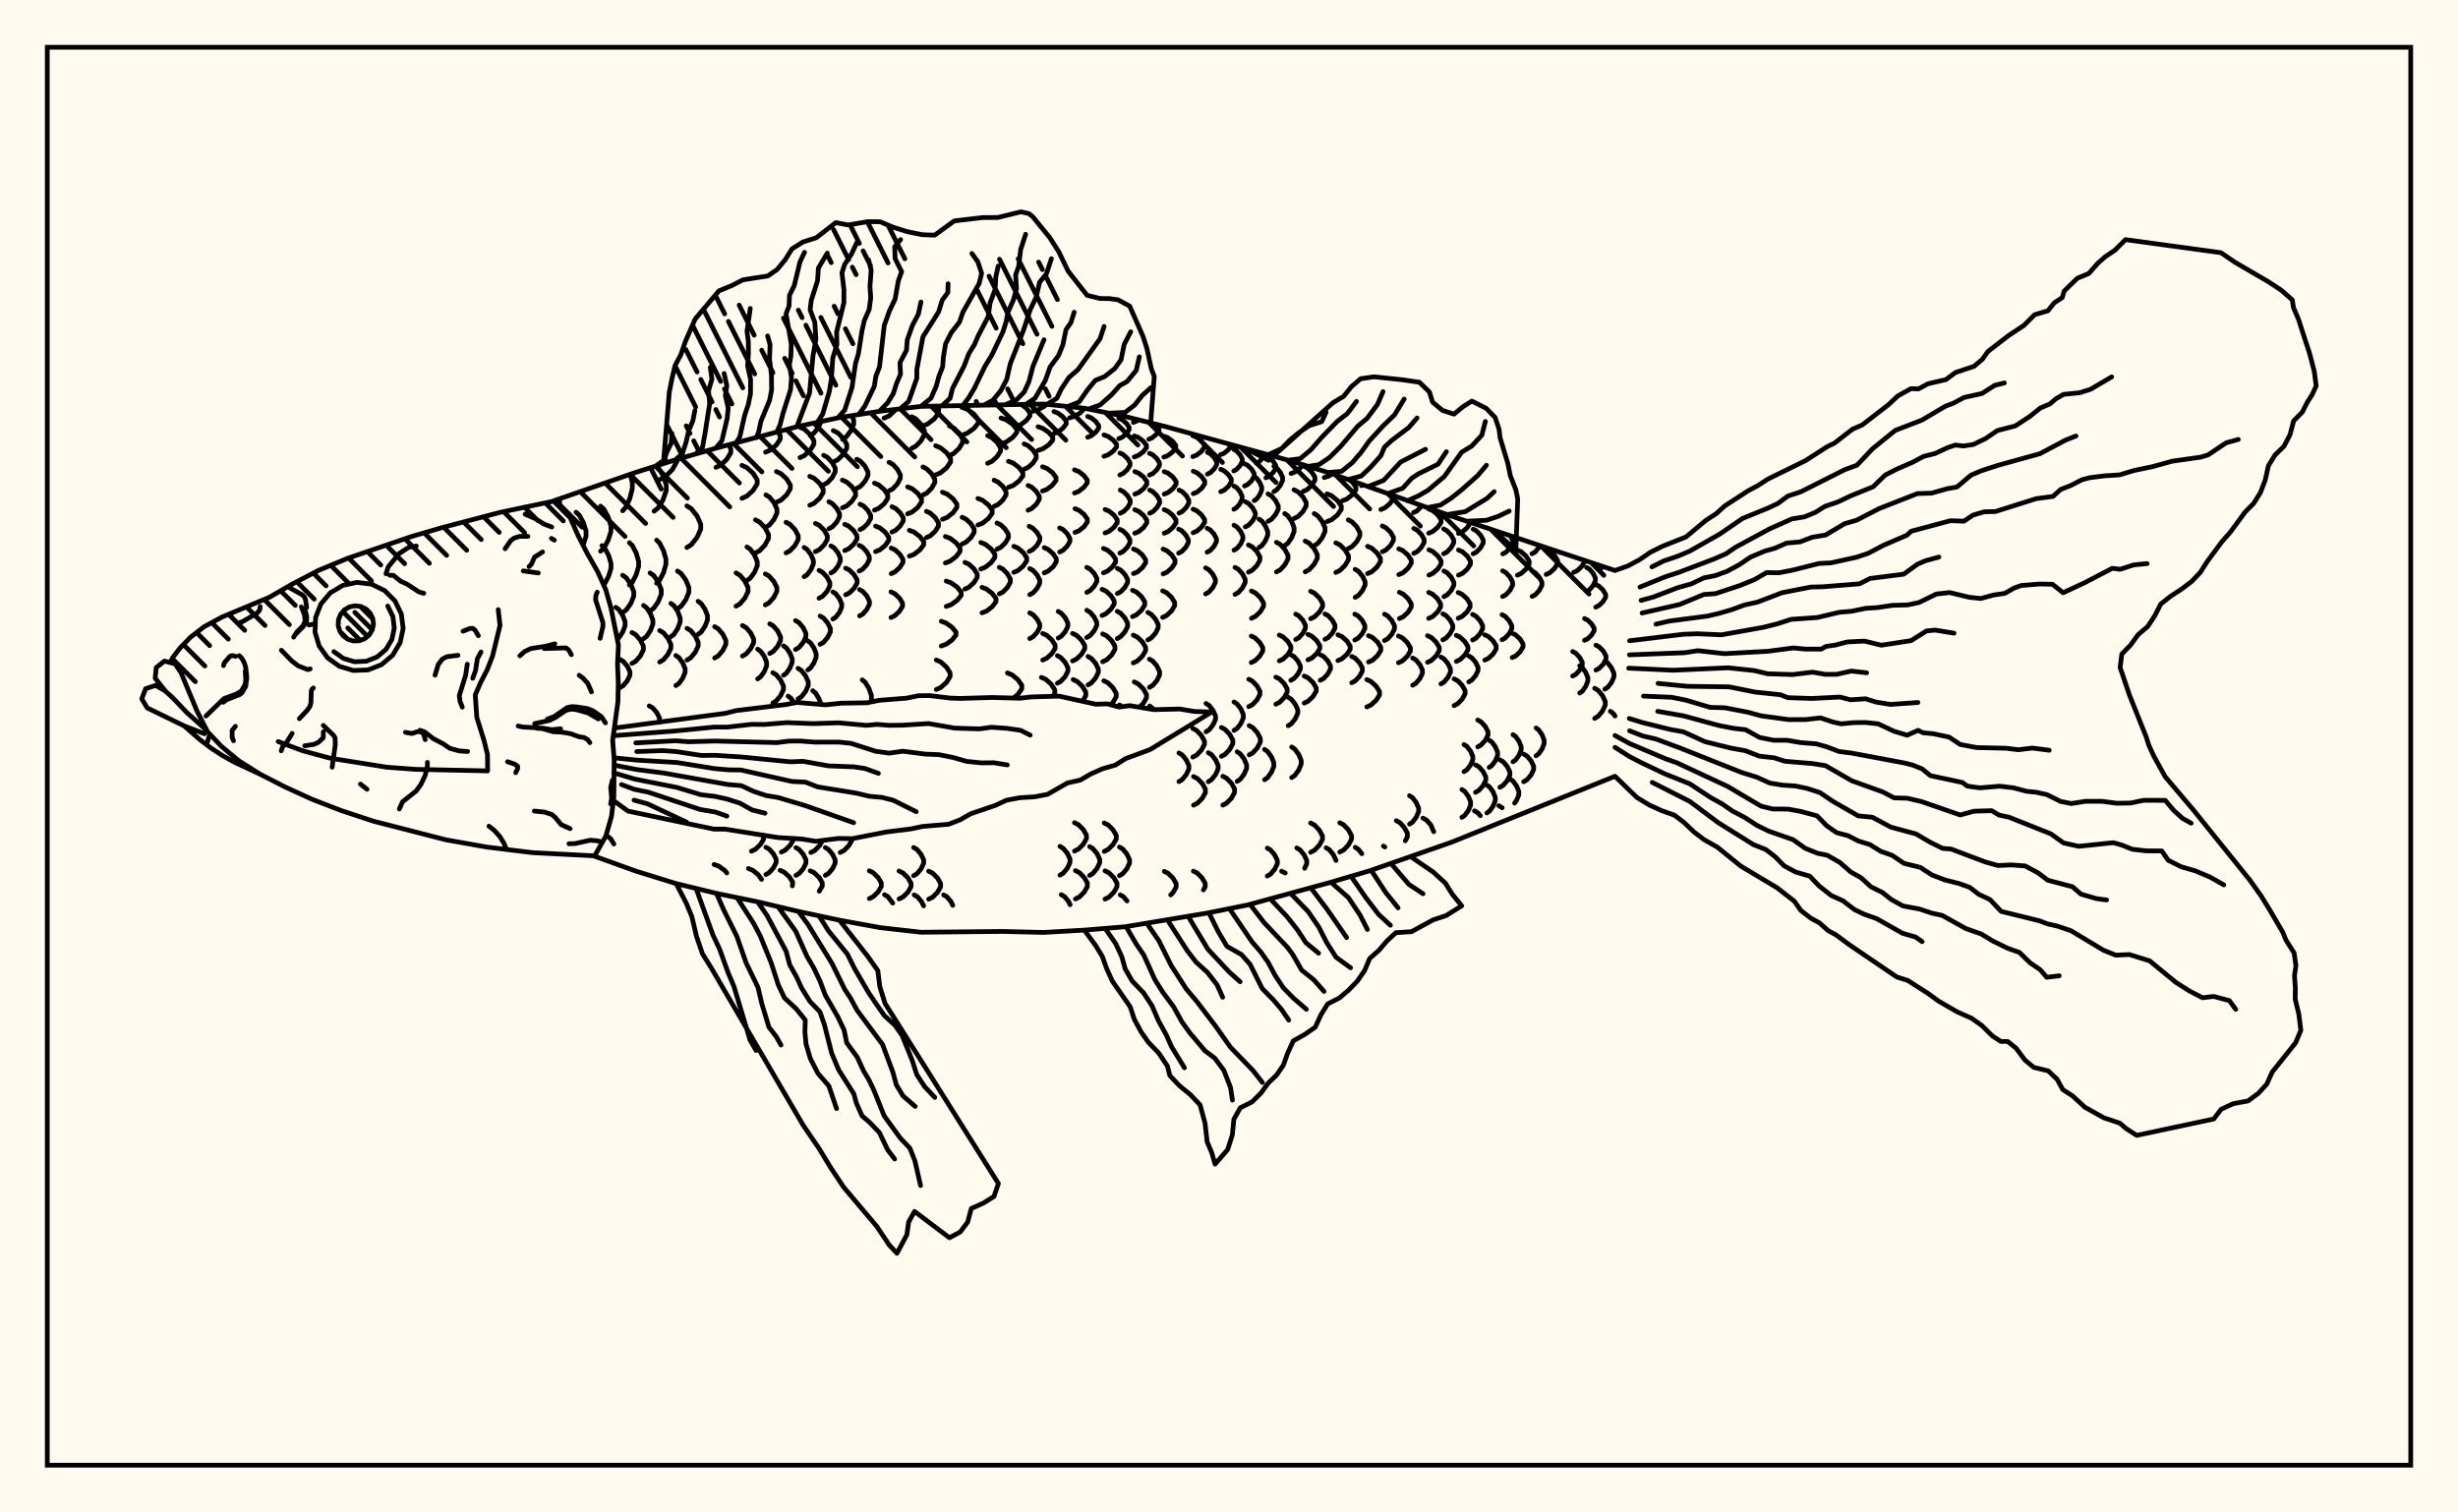 <svg xmlns="http://www.w3.org/2000/svg" width="520" height="320"><rect x="0" y="0" width="520" height="320" fill="floralwhite"/><rect x="10" y="10" width="500" height="300" stroke="black" stroke-width="1" fill="none"/><path stroke="black" stroke-width="1" fill="none" stroke-linecap="round" stroke-linejoin="round" d="
M 117.12 105.97 134.41 99.97 143.05 97.24 151.68 94.76 168.95 90.2 177.59 88.35 186.23 87 194.86 85.98 220.77 85.48 229.4 86.37 238.04 88.12 246.67 90.28 272.58 97.39 281.21 100.04 307.12 109.22 341.66 120.71 
M 341.66 164.24 307.12 178.18 289.85 184.21 281.21 186.76 263.94 191.47 255.31 193.2 238.04 196.08 229.4 196.79 220.77 197.28 212.13 197.07 194.86 197.24 186.23 196.27 177.59 194.69 168.95 192.85 160.32 190.81 151.68 189.04 143.05 186.95 134.41 184.27 125.8 181.16 
M 118.41 107.32 118.37 105.54 
M 123.35 115.36 123.98 113.45 123.98 112.35 123.42 110.57 122.55 109 121.87 108.38 
M 127.68 123.7 127.96 123.43 128.75 121.94 129.26 120.25 129.26 119.2 128.75 117.51 127.96 116.02 127.35 115.43 
M 130.59 135.2 130.91 134.97 131.72 133.76 132.24 132.39 132.24 131.54 131.72 130.17 130.91 128.96 130.27 128.49 
M 131.16 145.48 131.84 145.07 132.71 144.03 133.27 142.86 133.27 142.13 132.71 140.95 131.84 139.92 131.16 139.51 
M 129.87 178.58 129.24 177.52 128.24 176.68 
M 127.05 116.62 127.76 115.97 128.66 114.31 129.25 112.43 129.25 111.27 128.66 109.4 127.76 107.74 127.05 107.09 
M 131.73 129.59 132.48 129.05 133.45 127.68 134.07 126.13 134.07 125.17 133.45 123.62 132.48 122.25 131.73 121.71 
M 133.69 140.36 134.47 139.92 135.47 138.78 136.11 137.49 136.11 136.69 135.47 135.41 134.47 134.27 133.69 133.82 
M 133.15 123.77 133.78 123.17 134.58 121.61 135.1 119.84 135.1 118.75 134.58 116.98 133.78 115.43 133.15 114.82 
M 136.14 135.13 136.78 134.65 137.59 133.43 138.12 132.04 138.12 131.18 137.59 129.8 136.78 128.58 136.14 128.1 
M 139.46 152.84 139.54 151.96 138.96 150.79 138.06 149.75 137.35 149.35 
M 137.53 129.25 138.29 128.7 139.26 127.3 139.89 125.72 139.89 124.74 139.26 123.16 138.29 121.76 137.53 121.22 
M 139.56 140.07 140.33 139.62 141.3 138.46 141.93 137.15 141.93 136.34 141.3 135.02 140.33 133.86 139.56 133.41 
M 131.72 108.07 132.38 107.35 133.23 105.49 133.77 103.38 133.77 102.08 133.32 100.35 
M 138.91 123.39 139.54 122.77 140.36 121.18 140.88 119.39 140.88 118.28 140.36 116.49 139.54 114.9 138.91 114.28 
M 141.93 134.7 142.56 134.22 143.37 132.99 143.89 131.61 143.89 130.75 143.37 129.36 142.56 128.14 141.93 127.66 
M 142.98 145.05 143.62 144.62 144.42 143.51 144.94 142.26 144.94 141.48 144.42 140.23 143.62 139.12 142.98 138.69 
M 143.33 128.79 144.11 128.25 145.1 126.87 145.74 125.29 145.74 124.32 145.1 122.75 144.11 121.36 143.33 120.82 
M 145.34 139.65 146.1 139.19 147.07 138.02 147.7 136.7 147.7 135.89 147.07 134.56 146.1 133.4 145.34 132.94 
M 138.38 108.15 139.21 107.48 140.27 105.74 140.95 103.77 140.95 102.56 140.27 100.59 139.21 98.86 138.85 98.56 
M 147.69 134.21 148.33 133.73 149.15 132.51 149.68 131.14 149.68 130.28 149.15 128.91 148.33 127.69 147.69 127.22 
M 139.59 101.45 140.76 100.85 142.27 99.31 143.24 97.58 143.24 97.18 
M 145.31 115.84 146.25 115.24 147.46 113.71 148.24 111.97 148.24 110.9 147.46 109.16 146.25 107.63 145.31 107.03 
M 151.18 139.22 151.94 138.77 152.92 137.62 153.56 136.31 153.56 135.5 152.92 134.19 151.94 133.04 151.18 132.59 
M 153.76 184.7 153.31 184.15 152.05 183.25 151.07 182.9 
M 155.71 128.25 156.53 127.77 157.57 126.55 158.25 125.16 158.25 124.3 157.57 122.92 156.53 121.7 155.71 121.22 
M 157.07 138.81 157.84 138.37 158.81 137.24 159.44 135.97 159.44 135.18 158.81 133.91 157.84 132.79 157.07 132.35 
M 158.96 180.09 159.8 179.7 160.86 178.69 161.55 177.55 161.44 176.66 
M 161.11 186.06 160.43 185.09 159.25 184.13 158.33 183.76 
M 151.47 98.88 152.48 98.4 153.77 97.17 154.6 95.78 154.6 94.92 154.13 94.13 
M 158.02 122.81 158.72 122.32 159.62 121.09 160.2 119.7 160.2 118.83 159.62 117.44 158.72 116.2 158.02 115.72 
M 160.28 143.64 160.89 143.21 161.68 142.11 162.18 140.87 162.18 140.1 161.68 138.86 160.89 137.77 160.28 137.34 
M 162.02 185.03 162.72 184.63 163.62 183.63 164.2 182.5 164.2 181.79 163.62 180.66 162.72 179.65 162.02 179.26 
M 154.13 94.19 154.61 94 
M 156.96 105.43 158 104.96 159.33 103.75 160.19 102.37 160.19 101.52 159.33 100.14 158 98.93 156.96 98.46 
M 159.81 116.99 160.71 116.51 161.85 115.29 162.58 113.91 162.58 113.06 161.85 111.68 160.71 110.46 159.81 109.99 
M 161.91 127.99 162.69 127.54 163.7 126.4 164.35 125.11 164.35 124.3 163.7 123.01 162.69 121.87 161.91 121.42 
M 162.84 138.26 163.58 137.83 164.52 136.74 165.13 135.5 165.13 134.74 164.52 133.5 163.58 132.41 162.84 131.99 
M 163.5 148.73 164.22 148.29 165.14 147.18 165.74 145.92 165.74 145.14 165.14 143.88 164.22 142.76 163.5 142.33 
M 165.29 180.28 166.11 179.88 167.16 178.84 167.84 177.67 167.84 177.36 
M 167.63 187.43 167.7 186.64 166.99 185.52 165.9 184.53 165.04 184.14 
M 162.03 111.54 162.78 111.08 163.75 109.89 164.37 108.54 164.37 107.71 163.75 106.36 162.78 105.17 162.03 104.71 
M 165.77 142.86 166.35 142.44 167.1 141.36 167.59 140.13 167.59 139.38 167.1 138.15 166.35 137.07 165.77 136.65 
M 167.99 148.74 167.32 147.73 166.73 147.28 
M 168.38 185.21 169.06 184.81 169.94 183.79 170.5 182.64 170.5 181.92 169.94 180.76 169.06 179.74 168.38 179.35 
M 161.95 95.67 162.95 95.25 164.23 94.16 165.06 92.92 165.06 92.15 164.55 91.39 
M 164.26 106.27 165.21 105.83 166.42 104.7 167.2 103.42 167.2 102.62 166.42 101.34 165.21 100.21 164.26 99.77 
M 166.29 116.98 167.12 116.54 168.19 115.41 168.87 114.14 168.87 113.35 168.19 112.07 167.12 110.94 166.29 110.5 
M 168.3 137.42 169.01 137 169.91 135.94 170.49 134.73 170.49 133.99 169.91 132.78 169.01 131.72 168.3 131.3 
M 168.83 147.87 169.53 147.44 170.42 146.31 170.99 145.04 170.99 144.25 170.42 142.98 169.53 141.85 168.83 141.41 
M 171.54 180.36 172.36 179.95 173.4 178.89 173.98 177.87 
M 173.31 188.55 173.96 187.47 173.96 186.77 173.28 185.63 172.22 184.63 171.4 184.24 
M 170.12 122.02 170.75 121.6 171.56 120.52 172.07 119.3 172.07 118.55 171.56 117.33 170.75 116.25 170.12 115.83 
M 170.9 141.74 171.47 141.33 172.19 140.25 172.66 139.04 172.66 138.29 172.19 137.08 171.47 136.01 170.9 135.59 
M 173.68 149.05 173.24 147.79 172.51 146.6 171.94 146.13 
M 174.59 185.21 175.26 184.81 176.13 183.79 176.68 182.63 176.68 181.91 176.13 180.75 175.26 179.72 174.59 179.32 
M 169.24 96.82 170.19 96.38 171.4 95.26 172.18 94 172.18 93.21 171.4 91.95 170.19 90.83 169.24 90.39 
M 171.31 106.9 172.22 106.49 173.4 105.42 174.15 104.21 174.15 103.47 173.4 102.26 172.22 101.19 171.31 100.78 
M 172.5 116.71 173.32 116.31 174.36 115.27 175.03 114.09 175.03 113.36 174.36 112.18 173.32 111.15 172.5 110.74 
M 173.27 126.57 174.01 126.17 174.95 125.15 175.55 123.98 175.55 123.26 174.95 122.1 174.01 121.08 173.27 120.68 
M 173.5 136.32 174.2 135.92 175.09 134.87 175.67 133.7 175.67 132.97 175.09 131.79 174.2 130.75 173.5 130.34 
M 177.75 180.36 178.56 179.95 179.6 178.89 180.27 177.69 180.27 177.44 
M 171.39 92.15 172.15 91.68 173.11 90.48 173.7 89.18 
M 174.25 102.55 175.04 102.13 176.05 101.05 176.7 99.82 176.7 99.06 176.05 97.84 175.04 96.75 174.25 96.33 
M 175.36 111.86 176.08 111.47 177 110.48 177.6 109.36 177.6 108.66 177 107.54 176.08 106.55 175.36 106.16 
M 175.79 121.23 176.43 120.84 177.24 119.85 177.76 118.72 177.76 118.02 177.24 116.89 176.43 115.89 175.79 115.5 
M 176.21 130.97 176.81 130.58 177.57 129.59 178.06 128.46 178.06 127.76 177.57 126.63 176.81 125.63 176.21 125.24 
M 176.29 97.74 177.21 97.29 178.38 96.14 179.14 94.83 179.14 94.02 178.38 92.71 177.21 91.56 176.29 91.11 
M 178.21 107.44 179.11 107.05 180.25 106.03 181 104.87 181 104.16 180.25 103 179.11 101.98 178.21 101.58 
M 178.71 116.49 179.55 116.11 180.61 115.15 181.3 114.05 181.3 113.37 180.61 112.28 179.55 111.31 178.71 110.93 
M 178.9 125.84 179.68 125.46 180.68 124.48 181.32 123.37 181.32 122.68 180.68 121.58 179.68 120.6 178.9 120.22 
M 183.91 190.12 184.73 189.72 185.78 188.7 186.45 187.54 186.45 186.82 185.78 185.67 184.73 184.64 183.91 184.24 
M 178.24 92.95 179 92.46 179.97 91.19 180.6 89.76 180.6 88.87 180.2 87.95 
M 181.27 103.31 182.03 102.9 183 101.83 183.62 100.62 183.62 99.87 183 98.65 182.03 97.58 181.27 97.17 
M 181.94 112.05 182.67 111.68 183.6 110.75 184.2 109.69 184.2 109.04 183.6 107.98 182.67 107.04 181.94 106.68 
M 181.76 120.83 182.45 120.46 183.34 119.51 183.91 118.44 183.91 117.77 183.34 116.7 182.45 115.75 181.76 115.38 
M 181.85 130.31 182.52 129.93 183.38 128.96 183.93 127.87 183.93 127.19 183.38 126.09 182.52 125.12 181.85 124.74 
M 184.18 148.54 184.35 148.06 184.35 147.14 183.83 145.66 183.04 144.36 182.42 143.85 
M 188.86 191.07 187.81 189.69 187.12 189.29 
M 185 107.94 185.91 107.55 187.07 106.56 187.81 105.43 187.81 104.73 187.07 103.6 185.91 102.61 185 102.22 
M 185.23 116.7 186.13 116.34 187.28 115.4 188.02 114.33 188.02 113.68 187.28 112.61 186.13 111.67 185.23 111.31 
M 190.2 190.19 191.02 189.79 192.07 188.77 192.74 187.6 192.74 186.88 192.07 185.72 191.02 184.69 190.2 184.29 
M 188.09 103.85 188.86 103.44 189.84 102.39 190.47 101.2 190.47 100.46 189.84 99.27 188.86 98.22 188.09 97.81 
M 188.7 112.57 189.47 112.2 190.45 111.27 191.09 110.21 191.09 109.56 190.45 108.51 189.47 107.57 188.7 107.21 
M 188.54 121.37 189.34 121 190.36 120.06 191.03 118.99 191.03 118.33 190.36 117.26 189.34 116.32 188.54 115.95 
M 188.49 130.65 189.28 130.28 190.28 129.34 190.94 128.27 190.94 127.61 190.28 126.54 189.28 125.6 188.49 125.23 
M 193.29 185.27 193.98 184.87 194.85 183.83 195.41 182.66 195.41 181.93 194.85 180.76 193.98 179.72 193.29 179.31 
M 195.4 191.66 194.95 190.75 194.08 189.73 193.4 189.34 
M 187.03 88.47 188.07 88.02 189.57 86.61 
M 192.01 108.72 192.96 108.33 194.17 107.34 194.95 106.21 194.95 105.51 194.17 104.39 192.96 103.39 192.01 103.01 
M 192.38 117.66 193.36 117.29 194.61 116.34 195.42 115.26 195.42 114.59 194.61 113.52 193.36 112.57 192.38 112.2 
M 196.46 190.24 197.28 189.84 198.32 188.81 198.99 187.64 198.99 186.92 198.32 185.75 197.28 184.72 196.46 184.32 
M 192.89 94.85 193.75 94.4 194.86 93.24 195.57 91.92 195.57 91.1 194.86 89.79 193.75 88.62 192.89 88.17 
M 195.26 104.73 196.06 104.33 197.09 103.3 197.76 102.13 197.76 101.41 197.09 100.24 196.06 99.21 195.26 98.8 
M 196 113.73 196.82 113.36 197.86 112.39 198.54 111.3 198.54 110.63 197.86 109.53 196.82 108.57 196 108.19 
M 201.56 191.55 201.18 190.76 200.31 189.73 199.63 189.34 
M 195.13 90.14 196.23 89.72 197.65 88.62 198.56 87.38 198.56 86.61 198.03 85.9 
M 197.94 100.47 198.95 100.05 200.26 98.98 201.1 97.76 201.1 97.01 200.26 95.8 198.95 94.73 197.94 94.31 
M 199.38 109.87 200.36 109.48 201.62 108.48 202.43 107.35 202.43 106.66 201.62 105.53 200.36 104.53 199.38 104.14 
M 200 119.11 201 118.73 202.28 117.75 203.11 116.65 203.11 115.97 202.28 114.87 201 113.89 200 113.51 
M 200.18 128.3 201.2 127.94 202.5 127.01 203.35 125.95 203.35 125.29 202.5 124.23 201.2 123.3 200.18 122.94 
M 199.13 136.68 200.13 136.32 201.41 135.41 202.24 134.38 202.24 133.75 201.41 132.72 200.13 131.81 199.13 131.45 
M 198.08 145.88 199.02 145.46 200.23 144.37 201 143.14 201 142.38 200.23 141.15 199.02 140.06 198.08 139.64 
M 200.86 96.38 201.76 95.95 202.9 94.87 203.64 93.64 203.64 92.87 202.9 91.64 201.76 90.55 200.86 90.13 
M 203.54 115.1 204.36 114.71 205.41 113.73 206.09 112.62 206.09 111.93 205.41 110.81 204.36 109.83 203.54 109.44 
M 204.14 124.63 204.98 124.24 206.05 123.26 206.73 122.15 206.73 121.46 206.05 120.35 204.98 119.37 204.14 118.99 
M 203.48 92.07 204.6 91.67 206.04 90.65 206.96 89.49 206.96 88.77 206.04 87.61 204.6 86.58 203.48 86.18 
M 206.88 111.08 207.85 110.7 209.09 109.72 209.9 108.61 209.9 107.93 209.09 106.82 207.85 105.84 206.88 105.46 
M 207.5 120.39 208.45 120.01 209.68 119.04 210.47 117.93 210.47 117.24 209.68 116.14 208.45 115.16 207.5 114.78 
M 207.75 129.66 208.7 129.3 209.92 128.36 210.71 127.29 210.71 126.63 209.92 125.57 208.7 124.63 207.75 124.26 
M 208.94 98.02 209.82 97.62 210.94 96.61 211.67 95.46 211.67 94.74 210.94 93.59 209.82 92.58 208.94 92.18 
M 210.31 107.14 211.13 106.76 212.17 105.8 212.84 104.71 212.84 104.03 212.17 102.94 211.13 101.98 210.31 101.6 
M 210.91 116.2 211.69 115.82 212.69 114.85 213.33 113.76 213.33 113.08 212.69 111.99 211.69 111.02 210.91 110.65 
M 211.41 125.65 212.16 125.27 213.12 124.29 213.74 123.19 213.74 122.5 213.12 121.39 212.16 120.41 211.41 120.03 
M 211.76 93.9 212.84 93.53 214.22 92.58 215.11 91.5 215.11 90.84 214.22 89.76 212.84 88.81 211.76 88.44 
M 213.35 103.09 214.34 102.72 215.59 101.76 216.4 100.68 216.4 100.01 215.59 98.93 214.34 97.97 213.35 97.6 
M 214.48 121.09 215.35 120.71 216.48 119.75 217.2 118.67 217.2 118 216.48 116.91 215.35 115.96 214.48 115.58 
M 214.4 147.7 215.36 146.9 216.17 145.73 216.17 145 215.36 143.82 214.11 142.79 213.13 142.38 
M 215 90.21 215.93 89.86 217.11 88.98 217.88 87.98 217.88 87.36 217.11 86.35 216.1 85.59 
M 216.66 99.27 217.48 98.91 218.53 97.97 219.21 96.92 219.21 96.26 218.53 95.21 217.48 94.28 216.66 93.91 
M 217.5 107.95 218.26 107.59 219.24 106.68 219.87 105.65 219.87 105.01 219.24 103.98 218.26 103.07 217.5 102.71 
M 217.73 116.67 218.45 116.31 219.38 115.38 219.98 114.33 219.98 113.68 219.38 112.64 218.45 111.71 217.73 111.35 
M 217.85 125.82 218.53 125.45 219.4 124.49 219.96 123.4 219.96 122.73 219.4 121.64 218.53 120.68 217.85 120.31 
M 217.85 135.11 218.53 134.74 219.4 133.8 219.96 132.72 219.96 132.06 219.4 130.99 218.53 130.04 217.85 129.68 
M 218.51 87 219.6 86.7 221 85.92 221.38 85.55 
M 219.61 95.3 220.61 94.96 221.9 94.09 222.72 93.1 222.72 92.49 221.9 91.5 220.61 90.63 219.61 90.29 
M 220.56 103.89 221.47 103.54 222.65 102.65 223.41 101.64 223.41 101.01 222.65 100 221.47 99.1 220.56 98.75 
M 220.91 121.21 221.73 120.84 222.79 119.92 223.47 118.86 223.47 118.21 222.79 117.16 221.73 116.24 220.91 115.87 
M 220.59 139.65 221.44 139.26 222.52 138.29 223.22 137.18 223.22 136.5 222.52 135.39 221.44 134.41 220.59 134.03 
M 222.74 147.32 223.15 146.68 223.15 145.95 222.39 144.77 221.22 143.72 220.31 143.32 
M 222.97 91.72 223.8 91.41 224.87 90.6 225.56 89.68 225.56 89.12 224.87 88.2 223.8 87.39 222.97 87.08 
M 224.18 116.79 224.88 116.44 225.77 115.55 226.35 114.55 226.35 113.93 225.77 112.92 224.88 112.03 224.18 111.69 
M 223.87 135 224.52 134.62 225.36 133.64 225.91 132.53 225.91 131.84 225.36 130.73 224.52 129.75 223.87 129.36 
M 223.69 144.56 224.41 144.17 225.33 143.15 225.93 142 225.93 141.29 225.33 140.13 224.41 139.12 223.69 138.72 
M 224.24 185.16 224.93 184.75 225.8 183.69 226.36 182.49 226.36 181.74 225.8 180.54 224.93 179.49 224.24 179.07 
M 226.39 191.42 226.06 190.72 225.19 189.69 224.51 189.29 
M 226.26 88.41 227.24 88.12 228.49 87.39 229.29 86.55 229.29 86.36 
M 227.32 104.31 228.18 103.98 229.29 103.12 230.01 102.16 230.01 101.56 229.29 100.59 228.18 99.74 227.32 99.41 
M 227.42 112.64 228.26 112.3 229.34 111.43 230.03 110.44 230.03 109.83 229.34 108.84 228.26 107.97 227.42 107.63 
M 226.91 139.84 227.74 139.44 228.8 138.43 229.48 137.29 229.48 136.58 228.8 135.43 227.74 134.42 226.91 134.02 
M 229 148.36 229.71 147.18 229.71 146.44 229 145.24 227.9 144.19 227.03 143.78 
M 227.31 180.07 228.13 179.66 229.18 178.62 229.85 177.43 229.85 176.7 229.18 175.52 228.13 174.47 227.31 174.06 
M 227.51 190.2 228.32 189.79 229.37 188.75 230.04 187.57 230.04 186.83 229.37 185.65 228.32 184.61 227.51 184.2 
M 230.1 92.51 230.85 92.21 231.81 91.44 232.43 90.58 232.43 90.04 231.81 89.17 230.85 88.41 230.1 88.11 
M 229.92 125.33 230.6 124.97 231.48 124.05 232.04 123.01 232.04 122.36 231.48 121.32 230.6 120.4 229.92 120.04 
M 229.91 134.88 230.59 134.49 231.46 133.49 232.02 132.35 232.02 131.65 231.46 130.51 230.59 129.51 229.91 129.12 
M 230.18 144.91 230.88 144.5 231.78 143.45 232.36 142.27 232.36 141.54 231.78 140.35 230.88 139.31 230.18 138.9 
M 230.52 185.21 231.21 184.8 232.08 183.74 232.65 182.54 232.65 181.8 232.08 180.6 231.21 179.55 230.52 179.13 
M 233.55 96.54 234.41 96.24 235.51 95.45 236.22 94.56 236.22 94.01 235.51 93.12 234.41 92.33 233.55 92.02 
M 233.79 112.76 234.61 112.42 235.67 111.56 236.35 110.58 236.35 109.97 235.67 108.99 234.61 108.13 233.79 107.79 
M 233.44 121.2 234.27 120.85 235.33 119.96 236.01 118.94 236.01 118.31 235.33 117.29 234.27 116.39 233.44 116.04 
M 233.14 130.22 233.97 129.85 235.03 128.88 235.72 127.79 235.72 127.12 235.03 126.03 233.97 125.06 233.14 124.69 
M 233.27 140.01 234.11 139.61 235.18 138.58 235.87 137.42 235.87 136.71 235.18 135.55 234.11 134.52 233.27 134.12 
M 234.94 149.11 235.44 148.62 236.14 147.43 236.14 146.69 235.44 145.5 234.36 144.45 233.51 144.04 
M 233.6 180.14 234.42 179.73 235.48 178.68 236.16 177.5 236.16 176.76 235.48 175.58 234.42 174.53 233.6 174.12 
M 233.77 190.23 234.59 189.82 235.64 188.78 236.31 187.6 236.31 186.87 235.64 185.69 234.59 184.65 233.77 184.25 
M 236.68 92.81 237.39 92.52 238.29 91.77 238.87 90.92 238.87 90.4 238.29 89.55 237.39 88.8 236.68 88.51 
M 236.92 100.49 237.6 100.17 238.49 99.37 239.06 98.45 239.06 97.88 238.49 96.97 237.6 96.16 236.92 95.85 
M 236.99 108.59 237.67 108.25 238.54 107.4 239.1 106.43 239.1 105.84 238.54 104.87 237.67 104.02 236.99 103.68 
M 236.91 117.03 237.59 116.69 238.47 115.81 239.04 114.82 239.04 114.2 238.47 113.21 237.59 112.33 236.91 111.99 
M 236.38 125.57 237.08 125.21 237.97 124.29 238.55 123.24 238.55 122.59 237.97 121.54 237.08 120.62 236.38 120.26 
M 236.36 135.11 237.06 134.71 237.96 133.71 238.55 132.57 238.55 131.87 237.96 130.73 237.06 129.73 236.36 129.34 
M 237.42 149.51 236.82 149.16 
M 236.82 185.27 237.51 184.86 238.39 183.81 238.96 182.61 238.96 181.87 238.39 180.68 237.51 179.63 236.82 179.21 
M 238.43 190.62 237.67 189.73 236.99 189.33 
M 239.77 89.37 240.97 88.86 
M 239.96 96.68 240.78 96.38 241.84 95.61 242.53 94.73 242.53 94.19 241.84 93.31 240.78 92.54 239.96 92.24 
M 240.08 104.54 240.89 104.22 241.94 103.39 242.61 102.45 242.61 101.87 241.94 100.93 240.89 100.11 240.08 99.78 
M 240.07 112.82 240.88 112.48 241.93 111.62 242.6 110.64 242.6 110.03 241.93 109.05 240.88 108.18 240.07 107.84 
M 239.8 121.36 240.63 121.01 241.68 120.1 242.36 119.08 242.36 118.44 241.68 117.42 240.63 116.51 239.8 116.16 
M 239.59 130.46 240.42 130.08 241.49 129.11 242.18 128.01 242.18 127.33 241.49 126.23 240.42 125.26 239.59 124.89 
M 239.75 140.26 240.59 139.86 241.67 138.84 242.36 137.68 242.36 136.96 241.67 135.8 240.59 134.78 239.75 134.38 
M 241.04 149.63 241.86 148.83 242.54 147.65 242.54 146.92 241.86 145.73 240.79 144.69 239.96 144.28 
M 243.05 92.92 243.73 92.64 244.61 91.9 245.18 91.06 245.18 90.55 244.66 89.78 
M 243.18 100.51 243.86 100.2 244.73 99.4 245.29 98.49 245.29 97.93 244.73 97.02 243.86 96.22 243.18 95.91 
M 243.22 108.59 243.89 108.26 244.76 107.4 245.32 106.44 245.32 105.84 244.76 104.88 243.89 104.02 243.22 103.69 
M 242.84 135.39 243.54 134.99 244.44 133.98 245.02 132.83 245.02 132.13 244.44 130.98 243.54 129.97 242.84 129.57 
M 243.16 145.42 243.86 145.02 244.75 143.98 245.32 142.8 245.32 142.08 244.75 140.9 243.86 139.86 243.16 139.46 
M 244.19 150.14 243.22 149.37 
M 246.22 96.71 247.03 96.41 248.06 95.64 248.73 94.77 248.73 94.23 248.06 93.36 247.03 92.59 246.22 92.29 
M 246.3 104.54 247.11 104.21 248.14 103.39 248.81 102.45 248.81 101.87 248.14 100.94 247.11 100.11 246.3 99.79 
M 246.29 112.82 247.09 112.48 248.12 111.61 248.79 110.63 248.79 110.02 248.12 109.04 247.09 108.17 246.29 107.83 
M 246.06 121.42 246.87 121.06 247.91 120.15 248.58 119.12 248.58 118.47 247.91 117.44 246.87 116.53 246.06 116.17 
M 245.96 130.62 246.78 130.24 247.83 129.27 248.51 128.16 248.51 127.47 247.83 126.37 246.78 125.39 245.96 125.01 
M 247.66 189.34 248.16 188.85 248.83 187.68 248.83 186.96 248.16 185.8 247.12 184.77 246.31 184.37 
M 249.42 108.57 250.09 108.24 250.95 107.39 251.5 106.42 251.5 105.82 250.95 104.86 250.09 104.01 249.42 103.68 
M 249.34 117.04 250 116.69 250.85 115.81 251.4 114.8 251.4 114.18 250.85 113.18 250 112.29 249.34 111.95 
M 249.41 165.37 250.09 164.96 250.95 163.9 251.51 162.7 251.51 161.96 250.95 160.77 250.09 159.71 249.41 159.3 
M 252.34 96.61 253.13 96.31 254.13 95.54 254.77 94.67 254.77 94.13 254.13 93.26 253.13 92.49 252.34 92.19 
M 252.44 104.45 253.22 104.13 254.22 103.3 254.86 102.37 254.86 101.79 254.22 100.85 253.22 100.02 252.44 99.7 
M 252.41 112.72 253.19 112.38 254.19 111.51 254.84 110.53 254.84 109.92 254.19 108.94 253.19 108.07 252.41 107.73 
M 252.35 160.18 253.14 159.77 254.15 158.71 254.81 157.52 254.81 156.79 254.15 155.6 253.14 154.54 252.35 154.13 
M 252.5 170.36 253.31 169.95 254.35 168.89 255.01 167.7 255.01 166.96 254.35 165.77 253.31 164.72 252.5 164.3 
M 254.59 188.29 254.97 187.62 254.97 186.9 254.3 185.74 253.27 184.71 252.47 184.31 
M 255.43 100.32 256.07 100 256.88 99.2 257.4 98.29 257.4 97.73 256.88 96.82 256.07 96.01 255.43 95.7 
M 255.37 116.83 256.01 116.49 256.82 115.61 257.35 114.6 257.35 113.99 256.82 112.98 256.01 112.1 255.37 111.76 
M 255.05 125.66 255.71 125.29 256.57 124.33 257.12 123.24 257.12 122.57 256.57 121.48 255.71 120.52 255.05 120.15 
M 255.14 154.83 255.79 154.43 256.61 153.38 257.15 152.2 257.15 151.47 256.61 150.29 255.79 149.25 255.14 148.84 
M 255.62 165.39 256.29 164.97 257.15 163.9 257.7 162.69 257.7 161.94 257.15 160.73 256.29 159.66 255.62 159.25 
M 258.19 96.21 258.93 95.91 259.87 95.15 260.48 94.15 
M 258.25 104.03 258.97 103.71 259.89 102.89 260.49 101.95 260.49 101.37 259.89 100.44 258.97 99.61 258.25 99.29 
M 258.39 160.02 259.17 159.61 260.16 158.54 260.81 157.34 260.81 156.6 260.16 155.39 259.17 154.33 258.39 153.92 
M 258.69 170.35 259.49 169.93 260.52 168.87 261.18 167.67 261.18 166.92 260.52 165.72 259.49 164.66 258.69 164.24 
M 261.01 99.64 261.58 99.33 262.32 98.54 262.8 97.64 262.8 97.08 262.32 96.18 261.58 95.39 261.01 95.08 
M 261.04 107.75 261.6 107.41 262.31 106.56 262.77 105.59 262.77 104.99 262.31 104.02 261.6 103.16 261.04 102.83 
M 261.06 116.4 261.66 116.05 262.44 115.13 262.93 114.08 262.93 113.44 262.44 112.4 261.66 111.48 261.06 111.12 
M 261.27 125.76 261.96 125.37 262.85 124.38 263.42 123.25 263.42 122.55 262.85 121.43 261.96 120.43 261.27 120.05 
M 261.06 154.54 261.7 154.13 262.51 153.09 263.03 151.9 263.03 151.17 262.51 149.98 261.7 148.93 261.06 148.52 
M 261.72 165.32 262.37 164.89 263.2 163.8 263.73 162.57 263.73 161.81 263.2 160.57 262.37 159.48 261.72 159.06 
M 263.58 95.29 264 95.11 
M 263.29 102.83 263.95 102.51 264.79 101.7 265.33 100.77 265.33 100.2 264.79 99.27 263.95 98.45 263.29 98.13 
M 263.45 111.48 264.13 111.12 265 110.19 265.56 109.14 265.56 108.49 265 107.44 264.13 106.52 263.45 106.15 
M 264.12 121.06 264.9 120.66 265.9 119.66 266.54 118.53 266.54 117.83 265.9 116.69 264.9 115.69 264.12 115.3 
M 264.75 130.82 265.57 130.42 266.63 129.42 267.31 128.28 267.31 127.58 266.63 126.44 265.57 125.44 264.75 125.04 
M 264.71 140.18 265.49 139.8 266.5 138.82 267.15 137.72 267.15 137.03 266.5 135.93 265.49 134.95 264.71 134.57 
M 264.18 149.5 264.94 149.1 265.91 148.1 266.54 146.96 266.54 146.25 265.91 145.11 264.94 144.1 264.18 143.71 
M 264.27 159.71 265.03 159.29 266 158.22 266.63 157 266.63 156.24 266 155.03 265.03 153.95 264.27 153.53 
M 265.78 98.02 266.33 97.74 267.02 97 267.47 96.03 
M 265.34 105.92 265.85 105.58 266.5 104.69 266.92 103.68 266.92 103.06 266.5 102.06 265.85 101.17 265.34 100.82 
M 266.36 115.84 266.96 115.43 267.71 114.39 268.2 113.21 268.2 112.48 267.71 111.3 266.96 110.25 266.36 109.85 
M 267.52 164.97 268.15 164.54 268.96 163.42 269.48 162.16 269.48 161.37 268.96 160.11 268.15 158.99 267.52 158.56 
M 268.1 185.35 268.79 184.95 269.66 183.92 270.23 182.76 270.23 182.04 269.66 180.87 268.79 179.84 268.1 179.44 
M 267.8 101.09 268.48 100.77 269.34 99.97 269.9 99.05 269.9 98.49 269.34 97.58 268.48 96.77 267.8 96.46 
M 268.25 110.3 268.95 109.9 269.84 108.89 270.42 107.75 270.42 107.04 269.84 105.89 268.95 104.88 268.25 104.49 
M 270.04 121 270.83 120.58 271.83 119.49 272.48 118.25 272.48 117.49 271.83 116.26 270.83 115.17 270.04 114.74 
M 270.65 139.82 271.44 139.45 272.44 138.5 273.09 137.43 273.09 136.76 272.44 135.69 271.44 134.74 270.65 134.37 
M 269.92 148.99 270.69 148.6 271.67 147.6 272.31 146.47 272.31 145.77 271.67 144.64 270.69 143.65 269.92 143.26 
M 271.9 184.7 271.13 184.33 
M 269.51 104 270.1 103.63 270.85 102.7 271.34 101.64 271.34 100.99 270.85 99.93 270.1 99 269.51 98.63 
M 271.79 115.43 272.42 114.97 273.24 113.79 273.77 112.46 273.77 111.63 273.24 110.29 272.42 109.12 271.79 108.66 
M 274.11 135.3 274.77 134.94 275.62 134 276.17 132.94 276.17 132.29 275.62 131.23 274.77 130.3 274.11 129.93 
M 273.08 143.94 273.74 143.57 274.57 142.63 275.11 141.57 275.11 140.91 274.57 139.84 273.74 138.9 273.08 138.54 
M 272.52 153.55 273.17 153.14 274.01 152.09 274.55 150.91 274.55 150.17 274.01 148.99 273.17 147.94 272.52 147.53 
M 273.26 164.52 273.9 164.08 274.74 162.95 275.27 161.67 275.27 160.88 274.74 159.6 273.9 158.48 273.26 158.04 
M 276 183.7 276.44 182.77 276.44 182.04 275.88 180.85 275.01 179.81 274.34 179.4 
M 273.13 100.18 273.95 99.87 275.01 99.06 275.57 98.31 
M 273.75 109.71 274.58 109.3 275.64 108.24 276.33 107.04 276.33 106.3 275.64 105.1 274.58 104.05 273.75 103.63 
M 276.12 120.99 276.95 120.54 278 119.41 278.68 118.13 278.68 117.33 278 116.05 276.95 114.92 276.12 114.47 
M 277.27 130.91 278.08 130.51 279.13 129.5 279.8 128.36 279.8 127.65 279.13 126.51 278.08 125.5 277.27 125.1 
M 276.7 139.61 277.51 139.24 278.54 138.3 279.21 137.24 279.21 136.59 278.54 135.52 277.51 134.59 276.7 134.22 
M 275.92 148.75 276.73 148.36 277.78 147.37 278.45 146.24 278.45 145.54 277.78 144.42 276.73 143.42 275.92 143.03 
M 277.27 180.32 278.08 179.9 279.11 178.83 279.77 177.61 279.77 176.85 279.11 175.63 278.08 174.55 277.27 174.13 
M 275.69 103.97 276.5 103.61 277.52 102.67 278.18 101.61 278.18 100.95 277.52 99.89 276.5 98.95 275.69 98.58 
M 278.03 115.46 278.76 114.99 279.7 113.81 280.31 112.47 280.31 111.64 279.7 110.31 278.76 109.12 278.03 108.66 
M 280.3 135.26 280.98 134.9 281.85 133.96 282.41 132.91 282.41 132.25 281.85 131.2 280.98 130.26 280.3 129.9 
M 279.3 143.93 280 143.57 280.9 142.62 281.47 141.55 281.47 140.89 280.9 139.83 280 138.88 279.3 138.52 
M 282.64 182.05 282.08 180.83 281.22 179.78 280.55 179.37 
M 280.15 101.03 281.14 100.71 281.83 100.26 
M 280.73 110.36 281.71 109.97 282.95 108.94 283.76 107.78 283.76 107.07 282.95 105.91 281.71 104.89 280.73 104.49 
M 282.6 121.11 283.47 120.69 284.57 119.6 285.29 118.36 285.29 117.6 284.57 116.37 283.47 115.28 282.6 114.85 
M 283.04 139.76 283.88 139.39 284.95 138.44 285.64 137.37 285.64 136.7 284.95 135.63 283.88 134.68 283.04 134.31 
M 283.44 180.27 284.24 179.85 285.27 178.77 285.93 177.55 285.93 176.8 285.27 175.58 284.24 174.5 283.44 174.08 
M 283.98 105.96 284.9 105.6 286.08 104.69 286.84 103.66 286.84 103.02 286.08 101.99 285.57 101.59 
M 285.23 116.07 286.02 115.66 287.03 114.6 287.68 113.4 287.68 112.66 287.03 111.46 286.02 110.41 285.23 109.99 
M 286.69 126.38 287.37 125.98 288.23 124.95 288.79 123.78 288.79 123.06 288.23 121.89 287.37 120.86 286.69 120.46 
M 286.61 135.41 287.3 135.04 288.17 134.08 288.74 133 288.74 132.33 288.17 131.25 287.3 130.3 286.61 129.93 
M 285.96 144.45 286.69 144.07 287.61 143.1 288.21 142 288.21 141.32 287.61 140.23 286.69 139.26 285.96 138.88 
M 288.1 180.62 287.36 179.69 286.71 179.27 
M 288.02 102.75 288.45 102.62 
M 289.32 121.36 290.2 120.97 291.31 119.97 292.03 118.83 292.03 118.12 291.31 116.99 290.2 115.98 289.32 115.59 
M 289.51 140.07 290.35 139.7 291.42 138.72 292.11 137.62 292.11 136.94 291.42 135.84 290.35 134.87 289.51 134.49 
M 289.16 149.57 290.02 149.17 291.13 148.17 291.85 147.03 291.85 146.33 291.13 145.19 290.02 144.18 289.16 143.79 
M 292.13 107.8 292.96 107.46 294.03 106.57 294.71 105.56 294.65 104.84 
M 292.44 116.74 293.19 116.37 294.17 115.42 294.79 114.34 294.79 113.68 294.17 112.6 293.19 111.65 292.44 111.28 
M 292.9 135.53 293.58 135.15 294.45 134.17 295.01 133.07 295.01 132.39 294.45 131.29 293.58 130.32 292.9 129.94 
M 292.97 179.21 292.67 179.01 
M 295.92 121.58 296.77 121.21 297.86 120.26 298.56 119.18 298.56 118.52 297.86 117.44 296.77 116.49 295.92 116.12 
M 296.04 130.87 296.85 130.5 297.89 129.53 298.56 128.43 298.56 127.75 297.89 126.66 296.85 125.69 296.04 125.31 
M 295.85 140.22 296.67 139.84 297.71 138.85 298.38 137.74 298.38 137.05 297.71 135.93 296.67 134.95 295.85 134.56 
M 297.3 177.89 297.74 177.05 297.74 176.3 297.11 175.11 296.15 174.05 295.4 173.64 
M 299.04 108.45 299.76 108.1 300.81 107.03 
M 299.09 117.07 299.8 116.72 300.7 115.8 301.28 114.76 301.28 114.12 300.7 113.08 299.8 112.16 299.09 111.8 
M 298.85 144.98 299.52 144.59 300.37 143.59 300.92 142.45 300.92 141.75 300.37 140.61 299.52 139.61 298.85 139.22 
M 298.19 174.36 298.81 173.95 299.61 172.9 300.12 171.72 300.12 170.99 299.61 169.8 298.81 168.76 298.19 168.35 
M 302.24 112.81 303.08 112.46 304.15 111.57 304.85 110.56 304.85 109.93 304.15 108.92 303.08 108.03 302.24 107.69 
M 302.3 121.68 303.12 121.31 304.18 120.38 304.86 119.33 304.86 118.67 304.18 117.62 303.12 116.69 302.3 116.32 
M 302.25 130.83 303.06 130.46 304.1 129.5 304.77 128.42 304.77 127.75 304.1 126.66 303.06 125.71 302.25 125.33 
M 302 140.13 302.8 139.75 303.82 138.77 304.48 137.66 304.48 136.97 303.82 135.86 302.8 134.88 302 134.5 
M 303.31 175.97 302.7 174.54 301.77 173.5 301.03 173.09 
M 305.42 117.16 306.1 116.8 306.97 115.89 307.54 114.86 307.54 114.22 306.97 113.19 306.1 112.28 305.42 111.92 
M 305.47 126.23 306.14 125.87 307.01 124.92 307.57 123.85 307.57 123.19 307.01 122.12 306.14 121.18 305.47 120.81 
M 305.24 135.37 305.92 135 306.78 134.04 307.34 132.96 307.34 132.28 306.78 131.2 305.92 130.24 305.24 129.87 
M 304.84 144.7 305.48 144.32 306.31 143.33 306.85 142.21 306.85 141.51 306.31 140.39 305.48 139.4 304.84 139.02 
M 308.54 112.86 309.36 112.52 310.41 111.63 311.09 110.53 
M 308.55 121.69 309.37 121.33 310.41 120.41 311.09 119.36 311.09 118.71 310.41 117.66 309.37 116.73 308.55 116.37 
M 308.48 130.81 309.29 130.44 310.34 129.49 311.01 128.42 311.01 127.75 310.34 126.68 309.29 125.73 308.48 125.36 
M 308.09 139.94 308.88 139.56 309.89 138.6 310.55 137.51 310.55 136.84 309.89 135.75 308.88 134.79 308.09 134.42 
M 307.62 149.29 308.37 148.9 309.33 147.92 309.95 146.81 309.95 146.12 309.33 145.01 308.37 144.02 307.62 143.64 
M 311.66 117.17 312.34 116.81 313.22 115.91 313.78 114.88 313.78 114.24 313.22 113.22 312.34 112.31 311.66 111.96 
M 311.54 135.41 312.22 135.04 313.1 134.1 313.66 133.03 313.66 132.37 313.1 131.3 312.22 130.36 311.54 129.99 
M 310.73 144.27 311.36 143.9 312.17 142.94 312.69 141.87 312.69 141.2 312.17 140.12 311.36 139.17 310.73 138.79 
M 309.72 163.26 310.32 162.87 311.09 161.87 311.58 160.74 311.58 160.04 311.09 158.91 310.32 157.92 309.72 157.53 
M 309.27 172.93 309.86 172.53 310.62 171.51 311.11 170.35 311.11 169.63 310.62 168.47 309.86 167.44 309.27 167.04 
M 314.12 139.66 314.89 139.29 315.88 138.36 316.52 137.31 316.52 136.66 315.88 135.6 314.89 134.67 314.12 134.31 
M 312.62 158.02 313.32 157.63 314.22 156.64 314.8 155.52 314.8 154.83 314.22 153.71 313.32 152.73 312.62 152.34 
M 312.15 167.64 312.85 167.24 313.75 166.23 314.33 165.08 314.33 164.38 313.75 163.23 312.85 162.22 312.15 161.82 
M 313.17 172.58 312.63 171.96 311.93 171.55 
M 317.92 117.19 318.59 116.84 319.46 115.93 320.02 114.91 320.02 114.27 319.52 113.36 
M 317.89 126.21 318.57 125.84 319.44 124.9 320 123.83 320 123.16 319.44 122.09 318.57 121.15 317.89 120.78 
M 317.77 135.35 318.43 134.99 319.28 134.07 319.83 133.03 319.83 132.38 319.28 131.34 318.43 130.42 317.77 130.06 
M 315.04 162.36 315.61 161.97 316.35 160.97 316.82 159.84 316.82 159.13 316.35 158 315.61 157 315.04 156.61 
M 314.56 172 315.13 171.6 315.86 170.58 316.33 169.41 316.33 168.7 315.86 167.53 315.13 166.51 314.56 166.11 
M 321.01 121.69 321.81 121.33 322.84 120.4 323.5 119.36 323.5 118.71 322.84 117.66 321.81 116.74 321.01 116.38 
M 319.91 139.12 320.65 138.78 321.6 137.88 322.21 136.87 322.21 136.24 321.6 135.23 320.65 134.33 319.91 133.98 
M 317.31 166.57 317.99 166.17 318.86 165.16 319.42 164.02 319.42 163.31 318.86 162.17 317.99 161.16 317.31 160.76 
M 317.79 170.9 317.07 170.46 
M 324.09 117.16 324.75 116.81 325.82 115.48 
M 324.13 126.19 324.8 125.83 325.65 124.9 326.2 123.84 326.2 123.18 325.65 122.13 324.8 121.19 324.13 120.83 
M 320.08 161.17 320.64 160.78 321.35 159.78 321.81 158.65 321.81 157.96 321.35 156.83 320.64 155.83 320.08 155.44 
M 320.42 169.92 320.84 169.33 321.31 168.18 321.31 167.46 320.84 166.3 320.11 165.28 319.54 164.89 
M 327.1 121.54 327.88 121.18 328.88 120.26 329.52 119.22 329.52 118.58 328.88 117.54 327.88 116.62 327.1 116.26 
M 322.33 165.4 323.01 165 323.89 163.98 324.45 162.83 324.45 162.11 323.89 160.96 323.01 159.94 322.33 159.54 
M 330.08 116.92 330.12 116.9 
M 324.96 159.9 325.51 159.5 326.22 158.48 326.67 157.32 326.67 156.6 326.22 155.44 325.51 154.42 324.96 154.02 
M 332.93 121.09 333.67 120.74 334.63 119.84 335.24 118.82 335.24 118.59 
M 335.66 125.12 336.26 124.78 337.02 123.9 337.51 122.9 337.51 122.29 337.02 121.29 336.26 120.41 335.66 120.07 
M 338.45 120.32 339.23 119.91 
M 337.58 128.45 338.26 128.12 339.12 127.29 339.69 126.35 339.69 125.77 339.12 124.83 338.26 124 337.58 123.67 
M 335.2 135.48 335.86 135.17 336.7 134.37 337.25 133.46 337.25 132.9 336.7 131.99 335.86 131.19 335.2 130.87 
M 332.71 143.03 333.36 142.68 334.19 141.78 334.73 140.76 334.73 140.12 334.19 139.1 333.36 138.2 332.71 137.85 
M 334.19 146.63 334.75 146.24 335.46 145.23 335.92 144.09 335.92 143.39 335.46 142.25 334.75 141.25 334.19 140.85 
M 337.63 141.77 338.31 141.41 339.2 140.5 339.76 139.46 339.76 138.81 339.2 137.77 338.31 136.86 337.63 136.5 
M 337.36 151.99 338.08 151.55 339.01 150.45 339.6 149.19 339.6 148.42 339.01 147.16 338.08 146.05 337.36 145.62 
M 339.51 145.81 340.13 145.41 340.93 144.38 341.44 143.21 341.44 142.48 340.93 141.31 340.13 140.27 339.51 139.87 
M 341.66 151.5 341.31 150.97 340.68 150.49 
M 134.41 99.97 134.41 99.97 
M 140.34 98.1 141.58 83.08 142.15 80.14 142.83 77.31 144.05 75.01 144.94 72.39 147.07 67.49 152.09 61.54 154.75 60.45 157.16 59.21 162.46 58.38 164.42 57.01 166.1 54.97 167.54 52.66 169.84 51.21 172.69 50.3 176.82 47.1 179.44 47.6 183.63 46.89 186.19 46.92 188.91 48.06 191.95 49.02 195.12 49.66 197.74 49.75 201.88 46.74 207.99 46.02 211.08 46.02 215.98 44.82 217.63 45.18 218.46 45.82 222.09 50.29 223.98 53.25 225.96 57.36 229.98 62.48 232.69 63.15 234.78 63.18 236.54 63.44 238.99 64.77 241.81 71.17 242.65 73.79 243.56 77.99 244.19 79.66 243.43 89.47 
M 238.04 88.12 238.04 88.12 
M 138.65 98.63 140.54 97.32 141.06 95.68 142 93.77 142.16 91.71 
M 142.88 97.29 144.35 95.99 145.11 93.67 145.74 90.98 146.57 89.05 147 86.87 
M 147.14 96.06 148.6 94.73 149.13 91.8 150.14 85.38 149.89 82.69 150.61 80.21 150.27 77.72 
M 151.41 94.83 152.72 93.25 153.83 88.57 154.06 86.35 153.46 83.7 153.76 81.56 153.19 79.02 
M 155.71 93.72 156.51 92.42 157.52 87.93 158.31 85.54 158.77 83.31 158.79 80.27 158.16 77.39 158.34 74.71 158.3 72.09 158.03 70.12 158.72 65.26 
M 160 92.61 160.5 91.39 160.97 89.16 162.81 84.69 163.24 82.46 163.2 79.29 162.79 75.97 162.91 72.93 162.39 71.07 
M 164.29 91.46 165.01 89.94 165.65 87.45 167.24 82.46 167.45 79.96 166.99 77.16 167.31 75.38 167.4 72.81 166.29 66.37 166.93 64.74 167.02 62.47 168.02 60.43 169.24 55.41 170.2 53.38 
M 168.57 90.3 171.26 83.17 171.99 75.3 172.61 71.79 172.37 68.17 171.38 65.54 171.62 63.56 172.96 59.38 173.13 56.72 175.02 53.55 
M 172.91 89.35 174.04 87.63 175.46 82.79 175.88 80.18 176.18 75.75 177.05 72.91 176.99 70.23 178.53 64.04 178.54 61.34 178.12 57.72 178.67 56 180.17 53.68 181.29 51.26 
M 177.25 88.43 178.71 86.74 180.24 81.99 180.98 76.95 181.6 74.82 182.35 70.02 182.85 67.82 183.88 65.48 184.21 62.97 184.04 60.64 184.3 57.2 183.76 55 
M 181.63 87.72 182.95 85.95 184.96 81.74 185.28 79.65 186.06 77.64 187.07 68.84 188.19 65.74 189.37 63.26 190.04 59.43 190.75 57.48 189.37 54.72 189.28 52.22 190.53 50.69 
M 186.02 87.03 187.77 85.24 188.97 83.29 189.68 81.1 190.51 79.17 190.39 76.75 191.77 74.1 191.93 71.93 193 68.91 194.29 66.44 194.83 63.89 
M 190.43 86.5 192.23 84.93 193.95 80.06 193.96 78.18 195.25 71.26 198.55 66.02 199.33 63.51 200.52 61.89 200.57 60.03 
M 194.83 85.98 196.96 84.24 198.05 81.74 198.65 79.56 199.43 77.58 199.57 75.62 200.04 72.76 201.27 70.34 202.97 68.17 203.71 66.04 207.14 59.99 207.67 57.8 206.85 55.36 205.6 53.63 
M 199.27 85.87 200.99 84.28 201.51 82.19 203.94 77.49 204.95 74.85 206.19 72.83 206.96 71.01 209.04 67.05 209.45 64.11 210.53 61.23 210.67 58.55 211.17 56.3 
M 203.71 85.76 204.94 84.15 206.17 82.08 208.32 77.6 209.85 75.08 212.17 70.22 212.88 68.01 213.2 66.17 214.4 63.43 215.05 61.08 214.86 58.15 215.51 56.32 215.93 52.78 216.98 49.57 
M 208.15 85.72 210.04 84.69 211.72 82.65 212.97 80.29 213.73 76.96 216.58 69.72 217.94 65.54 219.21 62.86 219.93 59.71 221.37 57.96 222.43 54.73 
M 212.59 85.67 215.02 84.62 216.68 82.93 217.69 80.7 218.51 77.55 220.86 71.88 
M 217.02 85.57 218.97 84.25 221.14 80.5 222.15 77.65 223.94 75.21 224.86 72.93 225.52 69.75 226.56 68.24 227.25 66.05 
M 221.46 85.56 223.58 84.27 224.52 82.31 226.13 79.87 228.05 78.2 232.7 71.69 233.58 69.07 
M 225.88 86.01 228.26 85.08 230.14 82.39 231.73 80.47 233.69 79.68 235.83 77.99 237.16 76.13 237.83 72.86 239.21 70.2 
M 230.28 86.55 232.72 85.68 235.16 83.52 236.86 81.61 238.45 80.71 240.38 78.36 241.03 75.49 
M 234.63 87.43 238.01 87.25 240.03 85.71 241.63 83.68 243.5 82.01 
M 129.98 154.04 153.4 150.93 155.76 150.34 166.21 149.07 168.64 148.62 174.64 149.13 177.92 148.78 183.43 148.69 185.99 148.17 191.81 147.71 194.29 147.2 196.65 147.17 201.08 147.7 203.12 147.77 209.93 147.57 215.74 147.73 218.2 147.45 224.07 147.29 231.82 149 234.21 148.92 236.77 149.6 239.02 149.3 244.07 150.14 249.6 150.01 252.68 150.53 256.34 150.65 243.31 158.59 238.14 160.5 235.97 161.87 233.23 162.66 230.77 163.75 228.53 165.05 225.82 165.66 221.62 168.06 218.86 168.59 215.75 168.78 212.92 169.31 210.55 170.41 205.36 172.17 203.15 173.44 200.66 174.4 195.19 174.85 192.76 175.37 187.5 176.03 180.3 177.44 177.38 177.39 172.58 178 169.7 177.52 164.61 177.21 153.37 175.42 151.03 175.42 132.86 171.61 129.78 169.37 
M 129.75 155.65 142.71 154.67 151.11 153.83 153.89 153.84 159.01 153.25 161.68 153.28 166.44 152.89 172.03 153.1 177.42 152.93 183.32 153.47 185.58 153.26 188.09 153.47 190.94 153.43 196.45 153.09 201.97 154.05 207.21 154.22 209.72 153.87 213.01 154.1 215.91 154.52 217.94 155.54 
M 134.5 157.18 142.92 156.73 145.62 156.94 151.26 156.79 164.38 157.12 166.87 156.8 169.38 156.79 172.4 157.02 177.51 157.01 180.06 157.28 185.24 158.95 188.1 159.35 191.01 158.94 195.73 159.55 198.67 159.67 201.72 160.29 204.52 161.09 207.63 161.41 210.26 161.38 213.09 161.84 
M 134.7 159.02 140.22 158.81 143.15 159.03 148.34 159.83 151.36 159.81 156.76 160.15 167.2 161.18 169.91 161.08 175.26 162.04 180.67 162.25 182.95 162.59 185.83 163.62 
M 129.91 160.34 134.81 160.83 143.23 161.33 151.17 162.62 154.1 162.88 156.71 162.91 167.55 165.34 170.41 165.48 172.95 166.48 181.15 167.81 183.92 168.47 186.57 168.71 188.95 169.31 193.83 171.74 
M 129.89 161.88 134.66 162.81 140.31 163.54 154.03 165.99 156.83 166.22 159.36 167.41 162.09 168.32 164.6 168.74 170.29 170.43 180.59 174.06 
M 129.85 163.51 134.31 164.84 143.18 166.6 148.29 168.14 151.15 168.48 153.87 169.08 156.54 169.93 159.07 171.35 161.84 172.06 
M 131.47 165.99 134.17 167 137.16 167.61 148.14 171.27 151.31 171.8 153.78 172.67 
M 134.13 169.29 136.96 170.06 145.25 173.94 
M 177.59 194.69 183.6 202.37 185.71 205.37 186.13 208.78 187.23 212.29 211.22 250.41 210.28 253.15 208.01 254.56 205.48 255.7 204.71 258.57 203.15 260.65 200.86 261.88 193.48 256.31 192.22 258.56 191.86 261.22 189.76 265.17 188.13 263.43 185.5 259.49 178.48 251.18 175.71 247.01 173.28 243 169.88 238.02 150.54 204.9 148.62 201.82 147.34 198.09 146.36 193.92 145.2 191.13 143.05 186.95 
M 173.25 193.76 175.3 196.99 179.27 201.87 180.76 204.88 183.73 209.98 185.33 212.35 187.1 214.89 189.36 216.94 190.85 219.09 193.02 224.45 193.93 227.33 195.6 229.89 197.76 232.19 
M 168.91 192.83 170.95 195.61 176.02 203.86 178.72 209.35 179.91 211.15 181.33 213.76 186.71 221 188.91 226.89 189.61 229.5 191.04 231.87 193.61 234.09 
M 164.59 191.82 168.35 197.05 170.7 202.32 172.11 204.71 173.5 207.62 174.59 210.54 177.23 215.11 178.57 217.92 179.12 220.61 181.35 223.67 182.73 226.66 183.7 228.25 184.84 230.58 187.04 236.08 190.47 240.81 192.48 242.91 193.56 245.64 194.75 250.83 
M 160.27 190.8 162.28 193.71 166.31 201.28 167.07 204.13 168.5 206.67 169.58 209.04 171.37 211.91 173.46 214.07 174.4 216.78 175.96 222.88 177.41 226.34 180.63 231.42 181.16 233.37 182.39 236.12 183.97 237.46 186.03 239.62 187.78 243.26 189.26 245.22 
M 155.92 189.91 159.47 195.43 160.84 198.04 163.18 203.8 164.65 208.37 165.94 211.11 168.43 213.43 170.36 215.82 170.28 218.36 170.52 220.88 171.42 223.94 173.05 227.12 175.35 229.76 176.98 234.56 
M 151.57 189.01 153.11 192.53 155.88 198.1 157.84 203.71 160.36 208.92 161.18 212.4 162.67 217.32 164.23 219.34 165.22 221.11 
M 147.26 187.97 150.82 197.81 152.23 200.81 154.06 205.86 155.26 208.68 158.67 220.02 159.94 222.26 
M 298.48 181.28 303.2 184.5 305.77 186.85 307.25 189.22 309.23 191.65 305.93 193.72 303.22 194.61 298.6 197.12 295.31 197.33 293.44 199.05 291.73 201.05 289.76 202.8 288.7 205.32 287.17 207.56 285.35 209.45 283.35 211.15 280.86 212.42 279.43 214.75 278.25 217.33 276.02 218.87 273.61 220.22 272.42 222.79 271.5 225.37 270.07 227.46 268.28 229.18 266.74 231.3 264.86 233.15 262.38 234.39 261.03 236.81 260.71 240.1 259.72 243.23 257.05 246.3 256.35 243.89 255.37 241.57 254.94 237.67 253.87 233.75 251.81 231.59 249.46 229.66 247.48 227.55 246.97 225.55 245.14 222.81 242.92 220.49 241.43 218.36 239.97 215.67 239.09 213.01 235.33 207.6 234.11 204.91 233.21 202.38 231.77 200.02 229.4 196.79 
M 294.28 182.71 298.06 187.12 301.05 189.1 
M 290.08 184.13 293.18 188.86 295.77 192.08 
M 285.82 185.4 288.94 189.91 291.63 193.44 294.15 195.77 
M 281.57 186.65 285.24 189.89 287.73 193.61 289.28 196.66 
M 277.29 187.83 280.71 192.32 284.89 198.37 
M 273.01 189.01 276.71 192.82 278.96 196.09 280.7 199.48 282.65 202.53 285.72 204.76 
M 268.72 190.17 272.27 193.93 274.48 196.74 276.28 199.47 278.96 201.68 
M 264.44 191.33 267.41 195.19 272.29 200.35 273.48 201.94 275.38 205.26 277.95 207.31 280.11 209.77 
M 260.09 192.24 264.86 199.26 266.75 201.45 268.27 203.59 269.69 206.27 271.48 208.99 273.69 211.23 276.36 213.54 
M 255.74 193.12 257.77 197.2 259.56 200.22 262.64 201.97 264.46 204.02 267.02 209.15 269.41 211.58 271.12 213.59 272.65 215.83 
M 251.37 193.89 255.53 200.83 260.06 205.67 262.35 207.72 
M 247 194.66 251.21 201.2 253.01 203.54 255.42 205.71 257.49 208.39 258.66 211 
M 242.62 195.35 245.15 199.01 247.76 204.26 250.98 209.27 253.15 211.83 257.08 217 260.33 221.59 265.09 226.51 267.07 229.03 
M 238.23 196.05 240.37 199.72 241.96 202.04 244.33 207.29 245.94 209.85 248.29 213.03 250.02 216.17 251.72 218.54 254.91 222.32 256.97 223.86 258.9 226.44 260.32 230.07 260.73 232.76 
M 233.81 196.43 236.08 199.73 237.33 202.45 238.04 204.98 239.5 207.54 241.94 210.09 243.72 212.81 245.09 215.99 246.72 218.94 247.84 221.44 250.57 225.92 
M 341.66 120.71 344.41 119.73 346.84 118.43 349.18 116.83 351.7 115.58 356.68 113.6 360.82 110.15 363.1 108.65 364.89 107.04 369.9 103.79 371.81 102.79 374.03 101.35 381.94 97.47 386.61 94.47 388.07 93.77 391.92 90.8 393.97 89.91 399.49 85.64 401.48 83.79 404.28 82.22 405.84 82.29 407.89 81.19 411.66 80.32 413.68 78.82 417.62 77.5 419.37 76.03 420.54 74.38 424.91 71.01 428.18 68.84 430.45 66.57 433.24 65.76 434.57 64.09 436.28 62.96 436.68 61.59 439.45 58.88 441.89 57.87 443.82 55.68 445.36 54.33 447.43 52.93 449.66 50.7 469.83 53.46 472.87 55.52 479.79 59.55 482.56 61.36 484.94 63.44 485.2 65.1 486.25 67.55 488.64 74.91 489.59 78.55 490 81.65 489.15 83.49 488.1 85.14 487.07 87.18 485.23 89.05 484.46 91.98 483.19 94.42 481.31 96.25 479.89 98.54 479.22 101.57 478.19 104.24 476.78 106.5 474.95 108.35 471.83 112.6 470.1 114.55 466.95 118.8 465.49 121.1 463.65 123.03 461.51 124.65 459.23 126.13 457.12 127.8 455.85 130.29 454.36 132.56 452.32 134.29 450.74 136.47 448.88 138.38 448.52 141.21 450.47 147 454.01 155.84 454.6 157.69 455.66 160 458.05 164.32 464.11 171.48 475.96 186.2 478.35 189.56 479.99 192.22 482.89 197.16 483.6 198.88 485.33 201.63 485.71 204.29 485.41 206.41 485.59 209.01 485.56 211.39 486.33 214.58 486.75 217.99 485.65 220.62 480.69 226.83 479.54 229.4 477.74 231.34 475.58 232.93 472.44 233.52 469.88 234.7 468.33 236.75 452.03 240.22 449.76 238.76 448.47 237.64 445.1 236.51 441.05 234.25 438.47 231.87 436.39 230.54 435.19 228.35 433.32 226.58 430.25 225.83 428.4 224.3 426.5 221.76 424.74 220.35 423.28 220.34 421.51 219.19 419.26 216.97 417.08 215.43 414.06 214.09 410.1 211.8 407.97 210.24 403.57 207.43 401.28 206.71 391.23 199.89 388.47 197.84 386.72 196.87 384.91 195.26 383.12 194.29 380.97 192.63 379.61 190.68 375.93 187.82 368.26 183.24 363.32 179.24 360.52 177.66 358.41 176.06 356.24 174 354.25 172.48 351.48 171.49 348.89 170.31 346.28 168.72 341.66 164.24 
M 349.47 119.94 351.95 118.69 354.95 117.67 357.42 116.63 363.92 112.94 368.62 109.7 373.99 107.52 376.1 106.53 378.27 104.94 380.98 104.05 390.25 99.38 392.84 98.43 396.2 94.9 400.95 91.06 406.6 88.88 411.57 85.94 413.2 85.33 415.49 84.1 419.3 83.25 421.98 81.54 424.03 81.02 
M 346.95 124.21 352.34 122.02 355.16 121.1 362.55 118.29 365.1 117.19 367.23 115.75 374.26 111.95 379.05 109.8 381.75 109.35 384.04 108.41 386.04 107.15 388.84 106.19 391.57 104.89 396.27 102.99 398.82 100.51 401.33 99.23 404.55 97.84 406.95 96.56 409.35 95.96 412.06 94.7 413.66 94.16 415.37 94.36 417.45 94.05 420.07 92.78 422.55 91.1 426.36 90.11 429.43 88.1 431.67 86.31 433.69 85.46 434.84 84.44 436.55 83.44 439.94 83.1 442.22 82.39 446.74 79.74 
M 347.17 127.03 349.83 126.3 354.94 124.34 357.81 123.53 360.48 122.26 362.86 121.79 365.32 120.9 367.96 119.48 370.33 117.87 373.38 116.59 375.56 115.97 377.94 114.91 380.79 114.65 383.41 113.66 386.21 113.2 390.26 110.79 392.76 110.07 397.54 107.61 405.63 104.43 408.62 104.34 411.98 103.39 413.99 103.05 416.99 100.52 419.22 99.58 422.66 98.46 431.56 95.99 436.99 93.11 439.18 92.25 
M 347.39 129.7 355.32 127.9 360.46 125.78 362.91 125.6 368.09 123.88 371.18 122.63 373.74 121.14 376.33 121.19 379.18 120.64 384.81 119.22 387.34 119.09 392.79 117.89 395.24 117.06 398.42 115.39 403.41 113.24 404.3 112.4 412.62 110.17 415.48 110.27 417.39 108.99 419.8 108.28 422.13 108.23 430.78 105.5 434.32 105.03 435.94 103.56 438.07 102.72 440.46 101.5 442.09 101.07 445.17 100.68 448.42 100.47 451.53 99.53 455.34 98.74 459.58 97.57 465.54 96.73 467.12 96.25 470.95 93.69 473.52 92.98 
M 350.32 132.06 353.18 131.4 361.15 130.36 363.62 129.79 366.36 128.99 369.06 128 371.81 127.39 377.01 125.4 383.12 124.2 385.58 124.15 393.4 123.52 395.62 122.39 402.74 121.48 405.62 119.39 407.29 118.66 410.18 117.86 
M 344.74 135.57 356.18 134.19 359.14 134.09 364.17 134.31 373.02 132.73 376.03 131.98 378.91 131.04 384.47 130.65 389.1 129.55 391.72 129.32 394.67 128.71 397.1 128.56 400.33 128.08 403.6 127.98 405.96 127.48 409.65 125.68 412.46 125.37 416.59 126.37 419.04 126.63 421.69 125.9 424.1 125.55 426.09 124.42 427.6 123.88 431.47 123.56 434.22 123.62 436.46 125.41 441.02 123.29 446.87 120.24 448.53 120.45 451.4 119.52 454.23 119.24 
M 344.71 138.55 356.41 138.1 359.19 137.67 364.8 138.3 373.95 137.8 379.39 137.09 381.99 137.34 385.29 137.34 386.32 136.76 388.17 136.5 390.8 135.82 394.43 135.64 398.01 136.51 404.31 135.54 407.56 133.49 409.4 133.31 413.38 133.97 
M 344.55 141.37 353.98 141.81 365.58 141.29 371.15 141.88 373.9 142.55 379.23 142.72 383.47 142.21 386.1 142.67 388.57 142.67 391.66 141.98 394.89 142.35 
M 350.77 144.59 356.98 145.21 365.77 145.32 371.33 146.43 376.66 146.99 378.22 147.61 383.26 147.78 389.25 147.48 391.48 148.06 394.67 147.85 396.91 148.55 399.95 149.04 405.74 148.63 
M 347.69 147.28 353.64 147.53 356.69 148.14 361.78 149.66 364.91 149.75 369.86 150.71 372.56 151.45 378.38 152.25 382 152.24 385.15 151.89 387.79 152.77 389.51 153.15 392.06 152.9 394.61 152.86 397.31 153.14 400.72 154.73 403.46 155.55 405.8 154.53 406.83 155.04 408.99 155.24 412.35 155.96 414.69 157.51 418.19 158.17 424.44 158.31 426.98 158.63 429.93 158.27 433.52 158.73 
M 350.7 150.5 356.12 151.45 363.68 153.51 366.8 154.11 369.29 154.39 372.26 156.03 375.22 156.62 378.03 156.62 380.9 157.11 384.23 157.38 386.52 158.03 389.05 159 391.76 159.34 402.99 161.45 404.6 161.86 406.66 162.69 408.38 164.11 415.15 165.55 416.18 166.32 418.84 166.69 423.01 166.34 425.89 166.67 428.74 167.42 430.76 167.62 433.02 168.12 435.92 169.56 438.21 170.01 441.16 169.54 444.64 169.53 447.82 169.95 450.74 169.9 453.52 169.32 458.07 169.34 459.89 171.49 461.71 173.14 463.55 174.17 
M 344.68 152.01 347.52 152.89 353.23 154.31 356.14 154.84 360.69 156.92 366.26 158.3 369.23 158.83 372.23 159.99 375.31 160.33 377.59 161.06 383.5 161.56 386.19 161.99 391.74 165.19 398.33 167.56 400.72 168.81 403.51 168.89 406.52 169.6 414.69 172.43 417.61 171.63 421.35 171.52 422.9 172.45 425.01 172.9 433.86 176.42 436.56 178.35 439.76 179.06 447.06 178.29 448.75 178.75 451.05 179.67 453.99 180.02 457.34 180.04 458.68 182 461.42 183.38 464.43 184.25 467.5 185.55 470.45 187.21 
M 344.75 154.62 347.57 155.72 350.31 156.36 355.38 158.24 368.36 163.4 371.7 164.45 374.43 165.68 377.04 166.11 379.85 166.3 382.28 166.81 385.01 167.69 387.76 169.55 393.11 172.62 396.12 172.91 400.01 175 405.34 176.44 408.28 178.17 410.98 179.5 412.76 179.64 420.02 182.38 422.68 183.13 425.45 182.99 428.42 183.21 431.14 184.66 433.23 186.24 438.45 187.61 440.22 189.17 443.51 190.13 445.67 190.41 
M 341.66 155.62 344.76 157.32 352.38 160.55 354.67 161.35 365.53 166.41 372.55 170.56 375.04 171.17 378.22 171.18 380.92 171.67 384.41 172.61 386.46 174.72 388.55 176.17 390.96 176.81 393.17 177.95 395.56 178.68 397.86 180.11 400.29 180.97 402.78 182.66 406.25 183.52 408.7 185.12 411.44 186.17 414.39 186.92 416.7 187.74 418.59 189.2 420.98 190.32 423.36 192.83 431.45 194.82 433.18 195.48 435.18 195.93 438.08 196.89 445.02 201.06 447.61 202.09 450.49 201.96 454.78 203.3 460.28 207.82 463.1 209.62 465.95 211.1 468.32 210.82 471.63 211.71 472.98 213.55 
M 341.66 158.12 344.73 160.07 347.41 161.45 352.25 163.75 357.47 165.83 361.84 168.71 364.43 170.15 366.39 171.52 369.2 173.01 371.69 174.63 374.17 175.85 379.33 177.65 381.9 179.48 384.56 180.55 386.57 180.95 389.21 182.46 391.55 184.5 393.72 185.72 395.81 187.63 398.2 188.8 400.07 190.29 402.58 191.68 406.09 192.33 408.65 193.19 410.9 193.69 415.87 196.46 419.13 197.6 421.58 199.09 424.73 200.63 427.22 201.51 429.49 203.72 431.63 205.18 432.99 206.77 435.64 206.46 
M 349.53 165.53 357.52 169.58 363.49 174.05 370.97 178.71 373.57 179.74 375.53 181.25 377.45 183.2 379.87 184.5 382.86 185.37 384.84 187.45 387.44 189.49 389.86 190.57 392.33 192.45 394.34 193.42 397.03 194.37 402.51 197.47 405.24 198.25 406.63 199.23 
M 263.94 95.1 268.37 97.4 282 85.21 284.27 83.84 285.89 81.82 287.85 80.13 290.68 79.72 296.76 80.36 300.28 80.88 302.4 82.93 303.06 85.07 305.15 86.82 307.6 87.62 309.45 86.08 311.38 84.86 314.44 86.41 316.3 88.33 317.13 90.79 317.36 92.65 319.01 98.13 319.5 100.6 320.68 103.63 321.08 105.55 320.69 116.31 315.75 112.08 
M 268.23 96.24 271.13 94.91 272.8 93.17 274.69 91.61 276.95 90.07 279.62 89.2 280.54 87.21 
M 272.52 97.37 275.05 97.05 277.33 95.15 279.55 92.6 282.91 89.14 285.04 87.5 286.97 84.93 
M 276.77 98.67 279.03 98.31 281.26 96.8 283.64 94.42 287.24 90.17 289.21 88.52 291.41 85.57 292.58 82.86 
M 281.01 99.98 283.84 99.71 286.09 97.88 288.02 95.62 289.66 93.31 292.6 90.11 295.02 87.78 297.06 84.43 
M 285.19 101.46 287.97 100.72 289.91 98.9 292.13 96.41 292.88 94.63 294.35 93.24 298.02 90.47 299.78 88.43 
M 289.38 102.95 292.71 101.64 296.31 97.76 301.57 95.06 
M 293.55 104.45 296.75 103.3 298.68 101.17 300.05 100.26 304.2 98.23 305.99 95.57 
M 297.73 105.95 300.05 104.92 302.12 103.72 305.57 100.8 309.21 95.69 311.38 94.35 313.48 92.08 314.24 89.17 
M 301.92 107.41 304.72 106.87 306.89 105.48 309.09 103.75 312.61 100.63 314.46 98.43 
M 306.11 108.87 309.98 108.26 314.61 105.43 316.1 104.02 
M 310.32 110.28 314.46 110.08 316.99 109.23 319.28 108.13 
M 35.99 140.19 36.53 139.14 38.1 137.09 40.28 134.85 43.15 132.62 46.98 130.55 57.01 126.36 61.83 123.58 67.38 120.68 73.57 118.12 87.2 113.47 93.67 111.59 105.8 108.41 117.12 106.03 120.64 109.57 122.34 113.39 124.28 117.17 126.43 120.93 128.15 124.75 129.25 128.63 130.83 136.47 130.64 140.5 130.8 144.49 130.72 148.51 129.61 156.66 129.93 160.63 129.86 168.66 129.36 172.73 128.18 176.87 125.8 181.08 112.65 180.4 102.99 179.22 94.36 177.69 78.98 173.74 72.18 171.49 66.09 169.14 60.39 166.54 55.05 163.81 50.5 160.95 46.78 157.85 43.75 154.64 
M 105.4 128.98 105.78 132.33 104.21 138.77 103.08 141.69 101.66 144.44 100.54 147.03 100.87 151.79 102.39 156.65 103.13 159.63 103.16 163.1 88 162.78 81.87 162.33 69.78 160.4 64.05 158.85 58.85 156.9 
M 35.04 146.27 32.83 143.5 33.05 141.24 34.79 139.87 37.05 140.46 38.29 142.32 41.67 150.42 43.8 154.61 
M 43.27 155.25 39.01 153.6 31.15 149.78 30 147.86 30.8 145.72 32.91 145.01 34.88 146.13 36.5 147.59 39.48 150.72 43.67 154.48 
M 69.31 139.19 67.52 136.68 66.64 133.73 66.77 130.65 67.89 127.78 69.88 125.43 72.53 123.85 75.54 123.22 78.6 123.6 81.37 124.95 83.55 127.13 84.9 129.9 85.29 132.96 84.65 135.98 83.08 138.62 80.72 140.62 77.85 141.74 74.77 141.86 71.82 140.98 69.31 139.19 
M 82.03 128.22 83.11 130.43 83.41 132.88 82.91 135.29 81.65 137.41 79.76 139.01 77.47 139.9 75 140.01 72.64 139.3 70.63 137.87 
M 72.62 134.55 71.9 133.55 71.55 132.37 71.6 131.14 72.05 129.99 72.84 129.05 73.9 128.42 75.11 128.16 76.33 128.32 77.44 128.86 78.31 129.73 78.85 130.84 79.01 132.06 78.75 133.27 78.12 134.33 77.18 135.12 76.03 135.57 74.8 135.62 73.62 135.27 72.62 134.55 
M 72.19 133.87 73.53 135.2 
M 73.58 132.86 76.22 135.5 
M 72.84 129.72 77.75 134.64 
M 75.06 129.55 78.76 133.25 
M 76.3 128.39 78.87 130.96 
M 36.43 139.33 41.33 144.23 
M 38.8 136.37 43.34 140.91 
M 41.59 133.83 44.35 136.6 
M 44.8 131.73 48.3 135.23 
M 48.38 129.98 51.77 133.36 
M 52.17 128.44 56.07 132.34 
M 55.9 126.84 61.22 132.16 
M 59.38 125 62.48 128.09 
M 62.79 123.08 66.47 126.76 
M 66.29 121.25 68.98 123.95 
M 69.97 119.61 73.92 123.56 
M 73.75 118.06 78.6 122.92 
M 77.71 116.69 80.55 119.54 
M 81.68 115.33 85.61 119.27 
M 85.66 113.99 90.84 119.18 
M 89.73 112.74 94.49 117.5 
M 93.86 111.54 98.74 116.42 
M 98.07 110.43 101.81 114.16 
M 102.29 109.32 105.61 112.64 
M 106.54 108.24 110.98 112.69 
M 110.92 107.3 113.79 110.16 
M 115.37 106.41 119.17 110.22 
M 60.87 124.13 64.02 125.89 64.44 126.36 64.63 126.87 64.88 128.53 
M 118.59 154.19 116.74 154.39 114.86 154.07 110.52 153.81 109.62 153.6 
M 120.87 138.52 120.31 137.52 119.73 137.08 115.14 137.22 
M 98.93 159 97.17 158.88 95.15 158.32 93.8 157.4 91.64 156.26 89.85 154.87 88.84 154.5 
M 88.07 115.53 86.46 115.81 84.41 117.14 82.13 119.95 81.66 121.4 
M 43.58 151.49 47.39 147.8 49.96 146.86 51.09 146.17 51.83 144.86 52 144.03 51.88 141.97 
M 64.48 128.84 64.89 130.42 64.88 131.4 64.21 132.5 62.45 134.27 
M 103.44 174.8 104.6 175.72 105.76 177.02 106.62 178.43 107.15 179.73 
M 77.65 166.99 76.24 165.89 
M 89.96 156.49 89.63 155.29 89.07 154.85 88.36 154.79 87.11 155.19 85.77 154.94 
M 84.48 171.17 85.14 169.66 88.06 167.34 89.05 165.95 89.96 164.04 90.43 162.01 90.42 161.3 
M 126.95 135.06 127.55 132.54 127.54 131.71 125.99 126.86 126.08 125.92 126.35 125.29 
M 127.44 178.19 126.43 177.91 124.9 177.76 121.66 178.48 120.37 178.52 
M 37.07 140.39 36.48 139.24 
M 59.53 137.58 61.74 139.85 63.1 140.89 65.12 141.67 65.63 141.52 
M 70.27 162.32 70.93 157.61 70.89 156.15 70.58 155.6 68.39 153.48 
M 114.78 116.78 113.08 117.88 112.42 119.39 111.92 119.88 
M 66.29 145.56 65.95 145.9 65.85 146.24 65.78 148.66 65.57 149.46 64.99 150.28 63.32 152.06 
M 116.73 111.5 115.16 110.92 113.18 109.71 111.09 108.79 
M 129.55 165.09 129.19 166.62 129.4 168.83 129.19 170.09 
M 126.58 152.11 124.43 150.85 121.86 150.13 120.76 150.04 119.72 150.3 117.54 151.78 116.27 152.41 113.11 153.1 
M 47.23 148.58 47.89 148.06 50.73 146.95 51.22 146.53 51.98 145.21 52.22 143.42 51.99 141.22 51.65 140.16 51.15 139.26 50.61 138.72 
M 64.47 157.79 66.44 157.49 67.39 157.04 68.38 156.1 68.42 154.82 
M 49.4 156.73 49.1 155.95 49.11 154.55 49.8 153.67 
M 113.88 121.23 110.7 120.79 
M 107.37 161.16 108.93 161.69 109.51 162.13 109.5 162.65 109.1 163.48 
M 49.84 138.86 49.13 138.7 48.65 138.85 47.47 140.22 47.27 140.83 
M 120.61 175.32 118.71 174.47 117.49 172.97 116.72 172.31 115.16 171.82 113.03 171.6 
M 128.08 152.94 127.22 151.62 125.48 150.41 124.32 149.93 121.95 149.56 120.91 149.51 120 149.7 117.19 151.63 115.81 152.14 
M 97.8 149.62 97.32 148.38 97.16 147.18 98.5 142.91 98.85 140.53 
M 117.38 136.21 115.51 136.72 112.3 137.22 110.95 137.87 109.97 138.76 
M 111.68 113.48 109.92 113.49 108.77 113.84 108.02 114.41 106.86 116.1 
M 61.81 155.17 60.73 156.92 59.78 158.03 59.5 158.85 
M 89.65 125.53 88.63 125.24 86.17 123.62 84.77 122.98 83.23 121.74 82.42 121.7 
M 117.27 114.28 116.66 113.91 
M 97.95 133.55 99.46 132.95 100.07 132.96 100.52 133.36 101.2 134.5 
M 66.71 131.98 65.36 132.23 
M 92.03 142.85 92.74 140.55 93.61 139.42 94.54 138.94 96.88 138.65 
M 63.75 128.4 64.43 130.14 64.54 131.44 64.1 132.41 62.76 133.76 62.12 134.81 
M 55.05 128.34 54.91 129.13 54.33 129.76 51.29 131.53 50.65 131.76 
M 124.79 157.13 124.33 156.48 123.52 156.03 122.49 155.88 120.74 155.24 118.88 154.91 117.07 154.82 114.74 154.15 113.57 154.08 
M 122.53 142.87 123.3 143.44 124.33 144.57 125.13 146.39 
M 100.01 143.51 100.62 141.82 100.99 139.38 101.76 137.94 
M 38.94 153.56 42.23 156.44 44.6 158.25 47.07 159.86 49.64 161.29 55.05 163.81 
M 43.78 157.29 44.22 155.86 
M 117.47 105.85 123.16 111.54 
M 122.76 104.03 132.22 113.5 
M 128.03 102.2 136.58 110.75 
M 133.29 100.36 142.4 109.47 
M 138.66 98.63 145.43 105.4 
M 144.07 96.94 154.38 107.25 
M 149.59 95.36 156.43 102.19 
M 155.19 93.85 161.18 99.84 
M 160.83 92.39 167.54 99.11 
M 166.42 90.88 175.25 99.71 
M 172.16 89.51 181.39 98.75 
M 178.03 88.29 186.34 96.6 
M 184.17 87.32 193.52 96.68 
M 190.45 86.5 196.97 93.02 
M 196.98 85.93 204.55 93.5 
M 203.91 85.76 212.87 94.72 
M 210.95 85.7 218.26 93 
M 217.9 85.55 225.49 93.13 
M 225.42 85.96 231.06 91.6 
M 233.82 87.26 240.72 94.16 
M 243.03 89.37 250.16 96.5 
M 252.77 92.01 258.61 97.85 
M 262.59 94.73 269.95 102.09 
M 272.27 97.31 282.12 107.16 
M 282.6 100.53 289.76 107.69 
M 293.65 104.48 300.48 111.31 
M 304.62 108.35 311.77 115.5 
M 315.31 111.93 325.49 122.12 
M 326.02 115.54 336.16 125.68 
M 336.63 119.05 339.3 121.73 
M 137.62 98.95 139.89 103.49 
M 140.46 96.64 141.07 97.86 
M 141.02 89.78 144.54 96.81 
M 145.18 90.1 145.97 91.69 
M 146.76 93.27 147.6 94.94 
M 142.81 77.38 147.18 86.11 
M 145.08 73.93 147.47 78.7 
M 148.26 80.29 150.64 85.05 
M 151.44 86.64 152.23 88.23 
M 146.51 68.79 152.46 80.7 
M 153.26 82.29 154.84 85.46 
M 148.8 65.39 157.14 82.06 
M 151.32 62.44 153.31 66.41 
M 154.1 68 159.66 79.12 
M 156.38 64.56 159.55 70.92 
M 161.14 74.09 163.52 78.86 
M 166 75.81 167.59 78.99 
M 168.38 80.58 169.97 83.75 
M 165.74 67.31 173.68 83.19 
M 168.89 65.62 169.69 67.21 
M 170.48 68.8 176.83 81.5 
M 173.66 67.17 180.01 79.87 
M 176.47 64.79 177.26 66.38 
M 178.85 69.55 180.44 72.73 
M 175.06 53.98 175.85 55.57 
M 176.35 48.58 179.53 54.93 
M 180.32 56.52 181.12 58.11 
M 179.82 47.52 181.8 51.49 
M 182.59 53.08 184.18 56.25 
M 183.5 46.91 187.87 55.64 
M 187.85 47.61 191.43 54.76 
M 206.51 84.94 206.91 85.73 
M 210.49 84.89 210.89 85.69 
M 213.17 82.28 214.85 85.62 
M 206.78 61.5 210.75 69.44 
M 218.55 85.05 218.81 85.56 
M 209.24 58.44 216.39 72.73 
M 221.15 82.26 221.95 83.85 
M 211.44 54.84 219.38 70.72 
M 215.39 54.75 222.54 69.05 
M 219.73 55.45 220.53 57.04 
M 221.32 58.62 223.7 63.39 
"/></svg>
